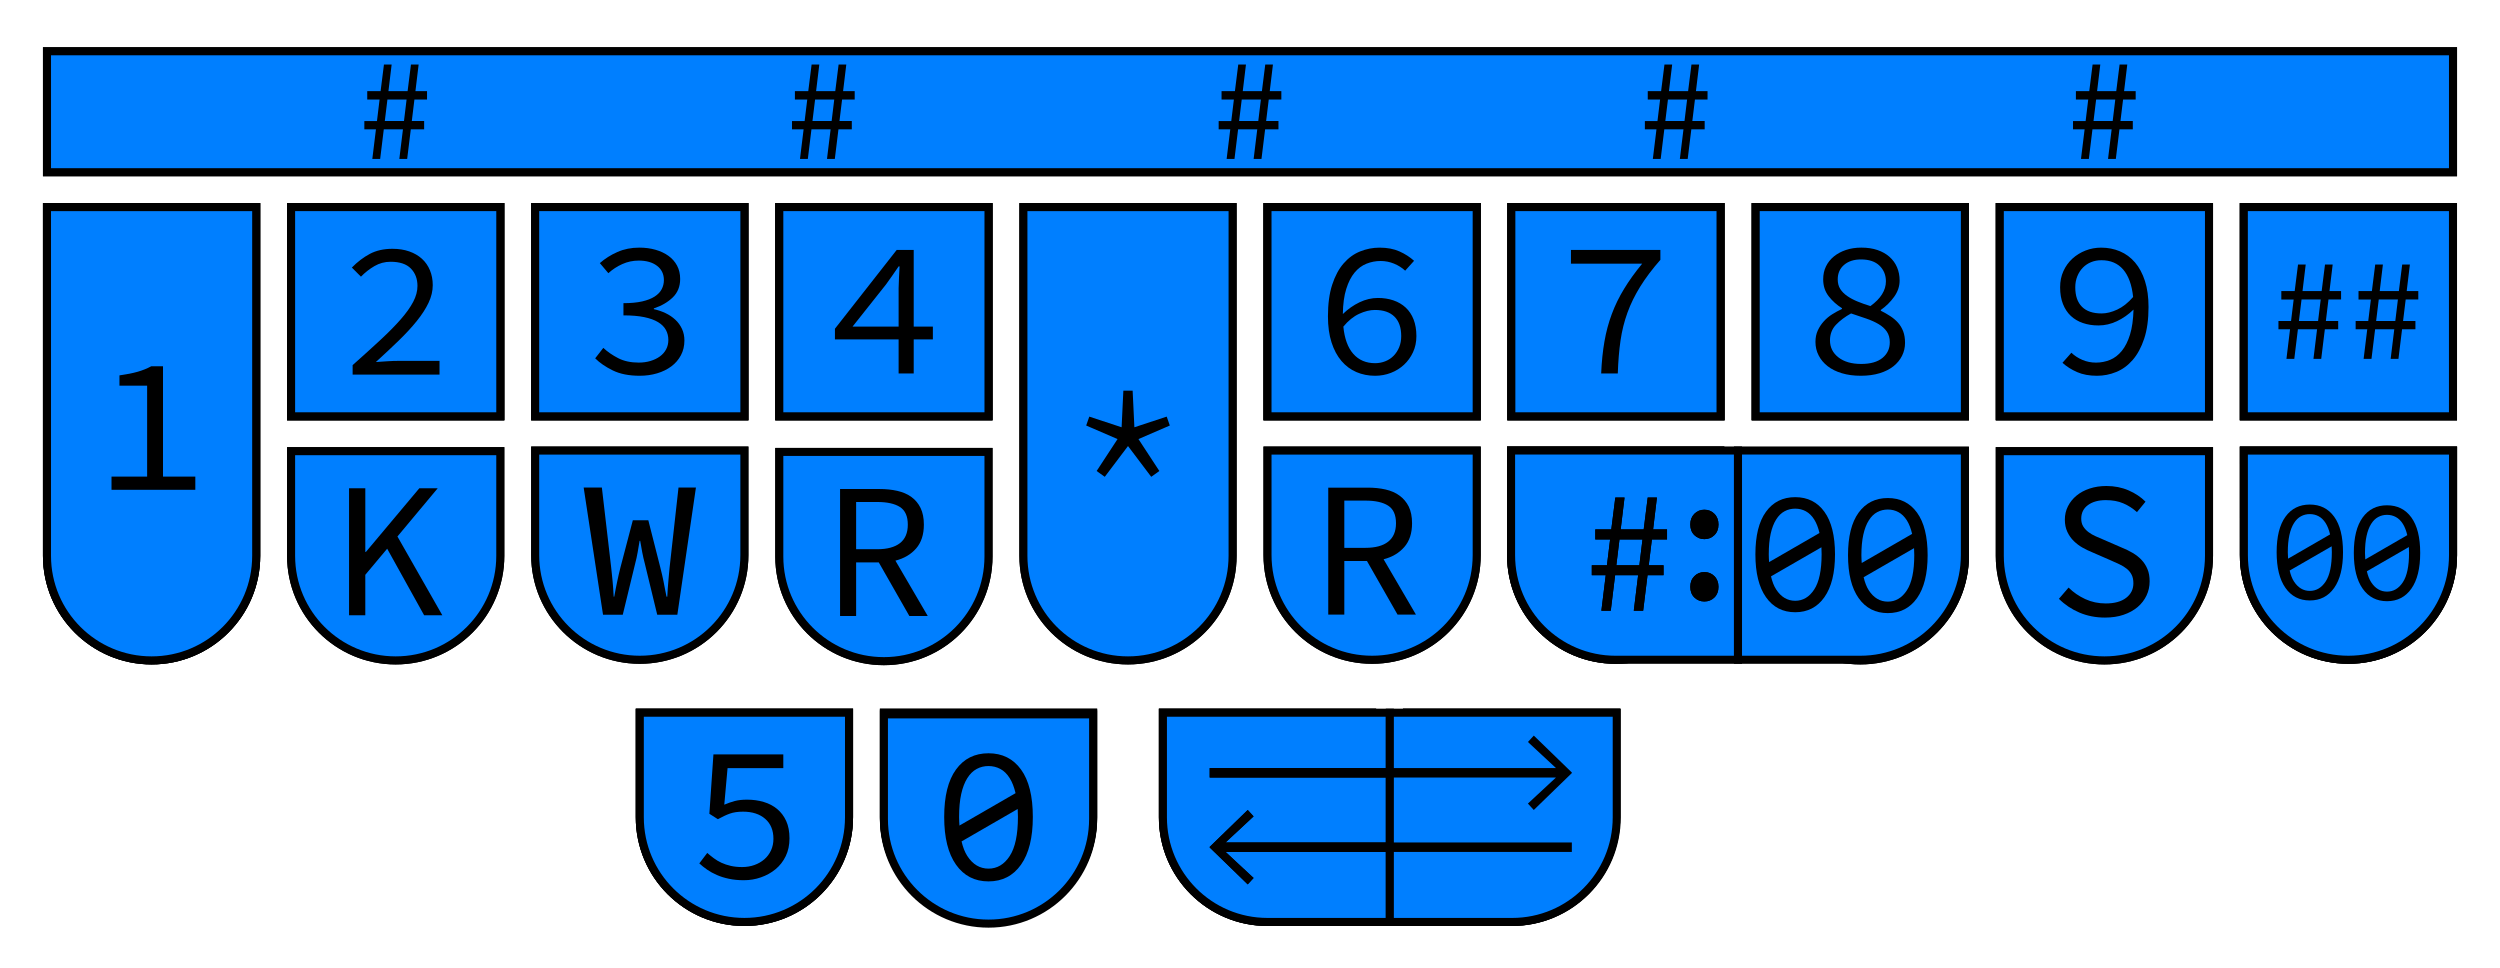 <?xml version="1.0" encoding="utf-8"?>
<!-- Generator: Adobe Illustrator 16.0.0, SVG Export Plug-In . SVG Version: 6.00 Build 0)  -->
<!DOCTYPE svg PUBLIC "-//W3C//DTD SVG 1.1//EN" "http://www.w3.org/Graphics/SVG/1.1/DTD/svg11.dtd">
<svg version="1.1" id="Steno_Board" xmlns="http://www.w3.org/2000/svg" xmlns:xlink="http://www.w3.org/1999/xlink" x="0px"
	 y="0px" width="310px" height="120px" viewBox="0 0 310 120" enable-background="new 0 0 310 120" xml:space="preserve">
<g id="Base">
	<path id="Base_x5F_S" fill="#7F7F7F" stroke="#000000" stroke-miterlimit="10" d="M18.799,81.893
		c7.165,0,12.972-5.807,12.972-12.972v-43.24H5.825v43.24C5.825,76.083,11.635,81.893,18.799,81.893z"/>
	<path id="Base_x5F_T" fill="#7F7F7F" stroke="#000000" stroke-miterlimit="10" d="M36.094,25.679h25.945v25.945H36.094V25.679z"/>
	<path id="Base_x5F_K" fill="#7F7F7F" stroke="#000000" stroke-miterlimit="10" d="M49.066,81.893
		c7.165,0,12.972-5.807,12.972-12.972V55.947H36.094v12.972C36.094,76.083,41.902,81.893,49.066,81.893z"/>
	<path id="Base_x5F_P" fill="#7F7F7F" stroke="#000000" stroke-miterlimit="10" d="M66.362,25.679h25.944v25.945H66.362V25.679z"/>
	<path id="Base_x5F_W" fill="#7F7F7F" stroke="#000000" stroke-miterlimit="10" d="M79.333,81.813
		c7.164,0,12.972-5.807,12.972-12.972V55.867H66.363v12.972C66.362,76.003,72.17,81.813,79.333,81.813z"/>
	<path id="Base_x5F_H" fill="#7F7F7F" stroke="#000000" stroke-miterlimit="10" d="M96.633,25.679h25.943v25.945H96.633V25.679z"/>
	<path id="Base_x5F_R" fill="#7F7F7F" stroke="#000000" stroke-miterlimit="10" d="M109.602,81.982
		c7.164,0,12.972-5.81,12.972-12.974l0,0V56.04H96.633v12.97C96.631,76.175,102.438,81.982,109.602,81.982z"/>
	<path id="Base_x5F_A" fill="#7F7F7F" stroke="#000000" stroke-miterlimit="10" d="M92.307,114.32
		c7.164,0,12.972-5.81,12.972-12.973V88.376H79.334v12.972C79.334,108.514,85.143,114.32,92.307,114.32z"/>
	<path id="Base_x5F_O" fill="#7F7F7F" stroke="#000000" stroke-miterlimit="10" d="M122.576,114.32
		c7.164,0,12.972-5.81,12.972-12.973l0,0V88.376h-25.943v12.972C109.604,108.514,115.411,114.32,122.576,114.32z"/>
	<path id="Base_x5F__x2A_" fill="#7F7F7F" stroke="#000000" stroke-miterlimit="10" d="M139.871,81.893
		c7.164,0,12.972-5.807,12.972-12.972v-43.24H126.9v43.24C126.899,76.083,132.707,81.893,139.871,81.893z"/>
	<path id="Base_x5F_E" fill="#7F7F7F" stroke="#000000" stroke-miterlimit="10" d="M157.168,114.32
		c7.164,0,12.973-5.81,12.973-12.973V88.376H144.2v12.974C144.195,108.514,150.004,114.32,157.168,114.32z"/>
	<path id="Base_x5F_U" fill="#7F7F7F" stroke="#000000" stroke-miterlimit="10" d="M187.436,114.32
		c7.164,0,12.974-5.81,12.974-12.973V88.376h-25.944v12.972C174.465,108.514,180.271,114.32,187.436,114.32z"/>
	<path id="Base_x5F_f" fill="#7F7F7F" stroke="#000000" stroke-miterlimit="10" d="M157.168,25.679h25.943v25.945h-25.943V25.679z"
		/>
	<path id="Base_x5F_r" fill="#7F7F7F" stroke="#000000" stroke-miterlimit="10" d="M170.139,81.813
		c7.164,0,12.973-5.807,12.973-12.972V55.867H157.17l0.001,12.972C157.168,76.003,162.975,81.813,170.139,81.813z"/>
	<path id="Base_x5F_p" fill="#7F7F7F" stroke="#000000" stroke-miterlimit="10" d="M187.404,25.679h25.945v25.945h-25.945V25.679
		L187.404,25.679z"/>
	<path id="Base_x5F_b" fill="#7F7F7F" stroke="#000000" stroke-miterlimit="10" d="M200.344,81.813
		c7.164,0,12.973-5.807,12.973-12.972v-12.97h-25.941v12.975C187.371,76.005,193.18,81.813,200.344,81.813z"/>
	<path id="Base_x5F_l" fill="#7F7F7F" stroke="#000000" stroke-miterlimit="10" d="M217.705,25.679h25.943v25.945h-25.943V25.679
		L217.705,25.679z"/>
	<path id="Base_x5F_g" fill="#7F7F7F" stroke="#000000" stroke-miterlimit="10" d="M230.678,81.893
		c7.164,0,12.973-5.807,12.973-12.972V55.947h-25.941l0.002,12.972C217.705,76.083,223.512,81.893,230.678,81.893z"/>
	<path id="Base_x5F_t" fill="#7F7F7F" stroke="#000000" stroke-miterlimit="10" d="M247.973,25.679h25.942v25.945h-25.942V25.679z"
		/>
	<path id="Base_x5F_s" fill="#7F7F7F" stroke="#000000" stroke-miterlimit="10" d="M260.945,81.893
		c7.164,0,12.972-5.807,12.972-12.972V55.947h-25.944v12.972C247.973,76.083,253.779,81.893,260.945,81.893z"/>
	<path id="Base_x5F_d" fill="#7F7F7F" stroke="#000000" stroke-miterlimit="10" d="M278.232,25.679h25.938v25.945h-25.938V25.679z"
		/>
	<path id="Base_x5F_z" fill="#7F7F7F" stroke="#000000" stroke-miterlimit="10" d="M291.205,81.813
		c7.164,0,12.972-5.807,12.972-12.972l0,0V55.867h-25.94l0.003,12.972C278.23,76.003,284.039,81.813,291.205,81.813z"/>
	<path id="Base_x5F__x23_" fill="#7F7F7F" stroke="#000000" stroke-miterlimit="10" d="M5.826,6.356h298.347v15H5.826V6.356z"/>
</g>
<g id="Active">
	<g id="S">
		<path fill="#007FFF" stroke="#000000" stroke-miterlimit="10" d="M18.798,81.891c7.165,0,12.972-5.808,12.972-12.972V25.678H5.825
			v43.24C5.825,76.084,11.634,81.891,18.798,81.891z"/>
		<path d="M18.87,61.945c-1.152,0-2.212-0.209-3.18-0.625c-0.968-0.416-1.812-0.983-2.532-1.703l1.2-1.392
			c0.592,0.592,1.28,1.067,2.064,1.428c0.784,0.36,1.632,0.54,2.544,0.54c1.088,0,1.932-0.231,2.532-0.696
			c0.6-0.464,0.9-1.063,0.9-1.8c0-0.416-0.072-0.768-0.216-1.056s-0.344-0.536-0.6-0.744s-0.556-0.393-0.9-0.552
			c-0.344-0.16-0.716-0.328-1.116-0.505l-2.256-0.983c-0.4-0.16-0.8-0.352-1.2-0.576c-0.4-0.224-0.764-0.496-1.092-0.816
			c-0.328-0.319-0.596-0.699-0.804-1.14c-0.208-0.439-0.312-0.948-0.312-1.524c0-0.591,0.128-1.144,0.384-1.655
			c0.256-0.511,0.612-0.956,1.068-1.332s1-0.668,1.632-0.876c0.632-0.208,1.324-0.313,2.076-0.313c0.992,0,1.904,0.181,2.736,0.54
			c0.832,0.36,1.536,0.828,2.112,1.404l-1.056,1.296c-0.512-0.464-1.08-0.828-1.704-1.092c-0.624-0.265-1.344-0.396-2.16-0.396
			c-0.912,0-1.648,0.204-2.208,0.612c-0.56,0.408-0.84,0.972-0.84,1.692c0,0.384,0.084,0.708,0.252,0.972
			c0.168,0.264,0.384,0.496,0.648,0.696c0.264,0.2,0.564,0.372,0.9,0.516c0.336,0.144,0.672,0.288,1.008,0.432l2.208,0.96
			c0.48,0.192,0.932,0.412,1.356,0.66s0.792,0.536,1.104,0.864c0.312,0.328,0.56,0.712,0.744,1.152
			c0.184,0.439,0.276,0.947,0.276,1.523c0,0.624-0.128,1.208-0.384,1.752c-0.256,0.544-0.624,1.021-1.104,1.429
			c-0.48,0.407-1.064,0.729-1.752,0.961C20.51,61.828,19.734,61.945,18.87,61.945z"/>
	</g>
	<g id="T">
		<path fill="#007FFF" stroke="#000000" stroke-miterlimit="10" d="M36.094,25.678h25.945v25.945H36.094V25.678z"/>
		<path d="M48.058,46.523V32.458h-5.185v-1.68h12.385v1.68h-5.185v14.064L48.058,46.523z"/>
	</g>
	<g id="K">
		<path fill="#007FFF" stroke="#000000" stroke-miterlimit="10" d="M49.066,81.891c7.165,0,12.972-5.808,12.972-12.972V55.947
			H36.094v12.972C36.094,76.084,41.902,81.891,49.066,81.891z"/>
		<path d="M43.282,76.291V60.547h2.017v7.896h0.071l6.624-7.896h2.28l-4.992,5.977l5.568,9.771h-2.256l-4.584-8.257l-2.712,3.239
			v5.018h-2.016V76.291z"/>
	</g>
	<g id="P">
		<path fill="#007FFF" stroke="#000000" stroke-miterlimit="10" d="M66.362,25.678h25.945v25.945H66.362V25.678z"/>
		<path d="M74.043,46.523V30.779h4.752c0.864,0,1.656,0.08,2.376,0.24c0.72,0.16,1.335,0.42,1.848,0.78
			c0.512,0.359,0.908,0.836,1.188,1.428c0.28,0.592,0.42,1.32,0.42,2.184c0,0.832-0.141,1.553-0.42,2.16
			c-0.28,0.608-0.68,1.112-1.2,1.512s-1.136,0.7-1.848,0.9c-0.712,0.2-1.5,0.3-2.364,0.3h-2.76v6.24H74.043z M76.034,38.651h2.52
			c1.392,0,2.416-0.26,3.072-0.78c0.656-0.52,0.984-1.34,0.984-2.46c0-1.136-0.336-1.924-1.008-2.363
			c-0.672-0.44-1.688-0.66-3.048-0.66h-2.52V38.651z"/>
	</g>
	<g id="W">
		<path fill="#007FFF" stroke="#000000" stroke-miterlimit="10" d="M79.333,81.811c7.164,0,12.972-5.807,12.972-12.972l0,0V55.867
			H66.363v12.972C66.362,76.004,72.17,81.811,79.333,81.811z"/>
		<path d="M74.775,76.223l-2.4-15.768h2.256l1.152,9.888c0.032,0.337,0.064,0.642,0.096,0.913c0.032,0.271,0.06,0.547,0.084,0.828
			c0.024,0.279,0.048,0.572,0.072,0.875c0.024,0.305,0.044,0.648,0.06,1.031h0.072c0.063-0.383,0.127-0.729,0.192-1.031
			c0.063-0.303,0.124-0.596,0.18-0.875c0.056-0.281,0.116-0.557,0.18-0.828c0.064-0.271,0.136-0.568,0.216-0.889l1.536-5.855h1.92
			l1.488,5.855c0.08,0.318,0.152,0.615,0.216,0.889s0.124,0.547,0.18,0.828c0.056,0.279,0.112,0.572,0.168,0.875
			c0.056,0.305,0.124,0.648,0.204,1.031h0.096c0.016-0.383,0.036-0.729,0.06-1.031c0.024-0.302,0.048-0.596,0.072-0.875
			c0.024-0.281,0.048-0.557,0.072-0.828c0.024-0.271,0.052-0.568,0.084-0.889l1.104-9.912h2.16l-2.304,15.768h-2.496l-1.536-6.334
			c-0.128-0.479-0.236-0.953-0.324-1.416c-0.088-0.465-0.172-0.938-0.252-1.416h-0.072c-0.08,0.479-0.16,0.951-0.24,1.416
			c-0.08,0.463-0.184,0.938-0.312,1.416l-1.536,6.334H74.775L74.775,76.223z"/>
	</g>
	<g id="H">
		<path fill="#007FFF" stroke="#000000" stroke-miterlimit="10" d="M96.632,25.678h25.944v25.945H96.632V25.678z"/>
		<path d="M104.3,46.523V30.779h2.017v6.601h6.575v-6.601h2.017v15.744h-2.017v-7.416h-6.575v7.416H104.3z"/>
	</g>
	<g id="R">
		<path fill="#007FFF" stroke="#000000" stroke-miterlimit="10" d="M109.602,81.984c7.164,0,12.972-5.81,12.972-12.974v-12.97
			H96.632v12.973C96.631,76.176,102.438,81.984,109.602,81.984z"/>
		<path d="M104.168,76.383V60.639h4.896c0.8,0,1.536,0.076,2.208,0.229s1.252,0.403,1.74,0.756c0.488,0.353,0.868,0.808,1.14,1.368
			c0.272,0.56,0.408,1.248,0.408,2.063c0,1.232-0.32,2.217-0.96,2.952c-0.64,0.736-1.496,1.24-2.568,1.513l4.008,6.863h-2.28
			l-3.792-6.646h-2.808v6.646H104.168z M106.16,68.104h2.616c1.232,0,2.172-0.252,2.82-0.756c0.648-0.505,0.972-1.269,0.972-2.293
			c0-1.039-0.324-1.768-0.972-2.184s-1.588-0.624-2.82-0.624h-2.616V68.104z"/>
	</g>
	<g id="A">
		<path fill="#007FFF" stroke="#000000" stroke-miterlimit="10" d="M92.307,114.322c7.164,0,12.972-5.809,12.972-12.973V88.377
			H79.334v12.973C79.334,108.514,85.142,114.322,92.307,114.322z"/>
		<path d="M85.875,108.721l5.304-15.744h2.257l5.303,15.744h-2.111l-1.488-4.799h-5.712l-1.512,4.799H85.875z M90.675,99.914
			l-0.743,2.398h4.703l-0.744-2.398c-0.271-0.881-0.539-1.756-0.804-2.629c-0.265-0.871-0.517-1.766-0.756-2.676h-0.097
			c-0.256,0.91-0.512,1.805-0.768,2.676C91.21,98.158,90.947,99.033,90.675,99.914z"/>
	</g>
	<g id="O">
		<path fill="#007FFF" stroke="#000000" stroke-miterlimit="10" d="M122.576,114.322c7.164,0,12.972-5.809,12.972-12.973l0,0V88.377
			h-25.944v12.973C109.604,108.514,115.411,114.322,122.576,114.322z"/>
		<path d="M122.574,109.01c-0.896,0-1.712-0.188-2.447-0.564c-0.736-0.375-1.373-0.909-1.908-1.614
			c-0.537-0.703-0.952-1.563-1.248-2.58c-0.297-1.021-0.444-2.172-0.444-3.474c0-1.264,0.147-2.396,0.444-3.401
			c0.296-1.015,0.711-1.854,1.248-2.545c0.535-0.688,1.172-1.22,1.908-1.584c0.735-0.367,1.551-0.558,2.447-0.558
			c0.88,0,1.692,0.188,2.437,0.558c0.743,0.364,1.384,0.896,1.92,1.584c0.536,0.688,0.952,1.53,1.248,2.545
			c0.296,1.008,0.444,2.146,0.444,3.401c0,1.302-0.148,2.453-0.444,3.474c-0.296,1.021-0.712,1.877-1.248,2.58
			c-0.536,0.705-1.177,1.239-1.92,1.614C124.267,108.822,123.454,109.01,122.574,109.01z M122.574,107.258
			c0.592,0,1.137-0.146,1.633-0.443c0.495-0.297,0.915-0.725,1.26-1.285c0.344-0.561,0.611-1.233,0.804-2.034
			c0.192-0.806,0.288-1.703,0.288-2.718c0-0.985-0.096-1.879-0.288-2.659c-0.192-0.783-0.46-1.447-0.804-1.99
			c-0.345-0.545-0.765-0.961-1.26-1.248c-0.496-0.289-1.041-0.438-1.633-0.438c-0.607,0-1.156,0.146-1.644,0.438
			c-0.488,0.287-0.904,0.703-1.248,1.248c-0.345,0.543-0.612,1.207-0.804,1.99c-0.192,0.78-0.289,1.674-0.289,2.659
			c0,1.015,0.097,1.912,0.289,2.718c0.191,0.801,0.459,1.479,0.804,2.034c0.344,0.563,0.76,0.988,1.248,1.285
			C121.418,107.111,121.967,107.258,122.574,107.258z"/>
	</g>
	<g id="_x2A_">
		<path fill="#007FFF" stroke="#000000" stroke-miterlimit="10" d="M139.871,81.891c7.164,0,12.972-5.808,12.972-12.972V25.678
			H126.9v43.24C126.899,76.084,132.707,81.891,139.871,81.891z"/>
		<path d="M136.992,59.125l-1.008-0.72l2.592-3.96l-3.889-1.681l0.385-1.104l4.008,1.32l0.216-4.536h1.151l0.217,4.536l4.008-1.32
			l0.384,1.104l-3.888,1.681l2.592,3.96l-1.008,0.72l-2.88-3.816L136.992,59.125z"/>
	</g>
	<g id="E">
		<path fill="#007FFF" stroke="#000000" stroke-miterlimit="10" d="M157.168,114.322c7.164,0,12.973-5.809,12.973-12.973V88.377
			H144.2v12.973C144.195,108.514,150.004,114.322,157.168,114.322z"/>
		<path d="M152.176,108.721V92.977h9.744v1.685h-7.729v4.94h6.527v1.703h-6.527v5.713h7.969v1.703H152.176z"/>
	</g>
	<g id="U">
		<path fill="#007FFF" stroke="#000000" stroke-miterlimit="10" d="M187.436,114.322c7.164,0,12.974-5.809,12.974-12.973V88.377
			h-25.944v12.973C174.465,108.514,180.271,114.322,187.436,114.322z"/>
		<path d="M187.459,108.865c-0.77,0-1.48-0.113-2.136-0.336c-0.656-0.225-1.222-0.588-1.692-1.094
			c-0.471-0.504-0.84-1.146-1.104-1.937c-0.271-0.778-0.396-1.744-0.396-2.881v-9.79h2.018v9.84c0,0.813,0.084,1.512,0.252,2.076
			s0.398,1.021,0.695,1.365c0.295,0.346,0.646,0.6,1.043,0.758c0.4,0.156,0.84,0.236,1.32,0.236c0.479,0,0.92-0.08,1.32-0.236
			c0.396-0.158,0.75-0.412,1.057-0.758c0.303-0.346,0.539-0.801,0.707-1.365s0.252-1.264,0.252-2.076v-9.84h1.944v9.791
			c0,1.137-0.134,2.102-0.396,2.881c-0.269,0.783-0.633,1.432-1.096,1.936c-0.466,0.506-1.021,0.869-1.669,1.094
			C188.934,108.752,188.227,108.865,187.459,108.865z"/>
	</g>
	<g id="f">
		<path fill="#007FFF" stroke="#000000" stroke-miterlimit="10" d="M157.168,25.678h25.943v25.945h-25.943V25.678z"/>
		<path d="M165.303,46.523V30.779h9.672v1.68h-7.654v5.328h6.479v1.681h-6.479v7.056L165.303,46.523z"/>
	</g>
	<g id="r">
		<path fill="#007FFF" stroke="#000000" stroke-miterlimit="10" d="M170.139,81.811c7.164,0,12.973-5.807,12.973-12.972l0,0V55.867
			H157.17l0.001,12.972C157.168,76.004,162.975,81.811,170.139,81.811z"/>
		<path d="M164.703,76.211V60.467h4.896c0.799,0,1.53,0.076,2.207,0.229c0.672,0.154,1.252,0.404,1.735,0.76
			c0.485,0.354,0.867,0.809,1.146,1.365c0.271,0.563,0.408,1.248,0.408,2.063c0,1.232-0.32,2.218-0.966,2.952
			c-0.642,0.734-1.491,1.24-2.563,1.514l4.009,6.862h-2.28l-3.791-6.646h-2.809v6.646L164.703,76.211z M166.695,67.932h2.615
			c1.229,0,2.172-0.252,2.815-0.757c0.646-0.504,0.978-1.268,0.978-2.292c0-1.04-0.324-1.768-0.978-2.184
			c-0.646-0.416-1.588-0.624-2.815-0.624h-2.615V67.932z"/>
	</g>
	<g id="p">
		<path fill="#007FFF" stroke="#000000" stroke-miterlimit="10" d="M187.404,25.678h25.945v25.945h-25.945V25.678L187.404,25.678z"
			/>
		<path d="M195.084,46.523V30.779h4.752c0.865,0,1.656,0.08,2.377,0.24c0.719,0.16,1.336,0.42,1.848,0.78
			c0.518,0.359,0.908,0.836,1.188,1.428c0.28,0.592,0.421,1.32,0.421,2.184c0,0.832-0.143,1.553-0.421,2.16
			c-0.278,0.608-0.681,1.112-1.198,1.512c-0.521,0.4-1.138,0.7-1.849,0.9c-0.713,0.2-1.5,0.3-2.364,0.3h-2.761v6.24H195.084z
			 M197.076,38.651h2.52c1.396,0,2.416-0.26,3.072-0.78s0.984-1.34,0.984-2.46c0-1.136-0.336-1.924-1.008-2.363
			c-0.672-0.44-1.689-0.66-3.049-0.66h-2.521L197.076,38.651z"/>
	</g>
	<g id="b">
		<path fill="#007FFF" stroke="#000000" stroke-miterlimit="10" d="M200.342,81.813c7.164,0,12.973-5.807,12.973-12.972V55.865
			h-25.941v12.972C187.369,76.001,193.178,81.813,200.342,81.813z"/>
		<path d="M194.967,76.29V60.546h4.463c0.801,0,1.533,0.072,2.197,0.218c0.662,0.146,1.23,0.366,1.703,0.672s0.84,0.698,1.104,1.188
			c0.27,0.487,0.396,1.076,0.396,1.765c0,0.784-0.225,1.491-0.672,2.125c-0.447,0.635-1.145,1.067-2.088,1.312v0.095
			c1.15,0.178,2.047,0.576,2.688,1.2s0.961,1.479,0.961,2.565c0,0.771-0.145,1.438-0.434,2.02c-0.287,0.574-0.691,1.057-1.211,1.438
			c-0.521,0.385-1.145,0.672-1.873,0.862c-0.729,0.188-1.531,0.287-2.41,0.287L194.967,76.29z M196.959,67.171h2.135
			c1.346,0,2.309-0.217,2.896-0.647c0.584-0.433,0.875-1.088,0.875-1.969c0-0.863-0.311-1.468-0.926-1.813
			c-0.613-0.344-1.529-0.518-2.748-0.518h-2.229L196.959,67.171z M196.959,74.609h2.543c1.359,0,2.408-0.235,3.146-0.707
			c0.73-0.473,1.104-1.243,1.104-2.315c0-0.978-0.361-1.676-1.08-2.101c-0.722-0.424-1.775-0.637-3.168-0.637h-2.545V74.609z"/>
	</g>
	<g id="l">
		<path fill="#007FFF" stroke="#000000" stroke-miterlimit="10" d="M217.705,25.678h25.943v25.945h-25.943V25.678L217.705,25.678z"
			/>
		<path d="M225.792,46.523V30.779h1.968v14.04h7.801v1.704H225.792z"/>
	</g>
	<g id="g">
		<path fill="#007FFF" stroke="#000000" stroke-miterlimit="10" d="M230.678,81.891c7.164,0,12.973-5.808,12.973-12.972V55.947
			h-25.941l0.002,12.972C217.705,76.084,223.512,81.891,230.678,81.891z"/>
		<path d="M231.732,76.58c-0.992,0-1.904-0.186-2.736-0.553s-1.551-0.9-2.16-1.598c-0.605-0.693-1.08-1.556-1.416-2.566
			c-0.336-1.018-0.504-2.164-0.504-3.444c0-1.265,0.172-2.403,0.518-3.42s0.822-1.872,1.439-2.567
			c0.615-0.695,1.352-1.229,2.207-1.604c0.857-0.376,1.797-0.564,2.82-0.564c0.529,0,1.008,0.057,1.438,0.168
			c0.436,0.112,0.828,0.257,1.188,0.444c0.357,0.188,0.684,0.39,0.959,0.608c0.277,0.228,0.529,0.455,0.76,0.695l-1.127,1.271
			c-0.389-0.416-0.824-0.76-1.319-1.032c-0.495-0.271-1.13-0.408-1.896-0.408c-0.734,0-1.402,0.148-2.004,0.444
			c-0.603,0.296-1.114,0.72-1.547,1.271c-0.438,0.553-0.77,1.221-0.996,2.004c-0.23,0.785-0.353,1.664-0.353,2.641
			c0,0.992,0.106,1.884,0.323,2.676c0.218,0.793,0.527,1.469,0.938,2.029c0.404,0.561,0.914,0.992,1.521,1.295
			c0.604,0.305,1.295,0.457,2.063,0.457c0.562,0,1.08-0.084,1.562-0.252s0.873-0.396,1.177-0.686v-4.104h-3.146V68.13h4.99v6.624
			c-0.496,0.514-1.146,0.945-1.955,1.297C233.67,76.402,232.756,76.58,231.732,76.58z"/>
	</g>
	<g id="t">
		<path fill="#007FFF" stroke="#000000" stroke-miterlimit="10" d="M247.973,25.678h25.942v25.945h-25.942V25.678z"/>
		<path d="M259.938,46.523V32.458h-5.186v-1.68h12.385v1.68h-5.185v14.064L259.938,46.523z"/>
	</g>
	<g id="s">
		<path fill="#007FFF" stroke="#000000" stroke-miterlimit="10" d="M260.945,81.891c7.164,0,12.972-5.808,12.972-12.972V55.947
			h-25.944v12.972C247.973,76.084,253.779,81.891,260.945,81.891z"/>
		<path d="M261.016,76.58c-1.146,0-2.211-0.209-3.18-0.625s-1.813-0.984-2.531-1.703l1.199-1.393
			c0.592,0.592,1.279,1.063,2.064,1.428c0.783,0.361,1.631,0.541,2.543,0.541c1.088,0,1.932-0.232,2.533-0.697
			c0.6-0.463,0.896-1.063,0.896-1.799c0-0.416-0.067-0.768-0.215-1.057c-0.146-0.287-0.345-0.535-0.603-0.744
			c-0.261-0.208-0.56-0.393-0.897-0.553c-0.345-0.16-0.718-0.328-1.116-0.504l-2.257-0.983c-0.397-0.16-0.8-0.353-1.198-0.576
			s-0.766-0.496-1.093-0.815c-0.328-0.32-0.599-0.699-0.806-1.141c-0.207-0.439-0.313-0.947-0.313-1.523
			c0-0.592,0.127-1.145,0.383-1.656c0.257-0.51,0.612-0.951,1.068-1.327c0.455-0.376,1-0.668,1.633-0.876
			c0.631-0.208,1.322-0.313,2.074-0.313c0.991,0,1.903,0.181,2.735,0.54c0.832,0.36,1.537,0.828,2.109,1.404l-1.061,1.296
			c-0.512-0.464-1.077-0.828-1.702-1.092c-0.622-0.269-1.347-0.396-2.157-0.396c-0.914,0-1.646,0.201-2.209,0.609
			s-0.841,0.975-0.841,1.689c0,0.387,0.085,0.709,0.253,0.975c0.168,0.264,0.383,0.496,0.646,0.693
			c0.266,0.201,0.563,0.373,0.896,0.519s0.672,0.288,1.008,0.435l2.207,0.959c0.479,0.19,0.936,0.412,1.354,0.658
			c0.424,0.248,0.793,0.536,1.104,0.864s0.562,0.712,0.743,1.151c0.188,0.438,0.271,0.945,0.271,1.521
			c0,0.625-0.129,1.209-0.385,1.752c-0.259,0.549-0.623,1.021-1.104,1.434c-0.479,0.402-1.063,0.729-1.754,0.961
			C262.657,76.463,261.881,76.58,261.016,76.58z"/>
	</g>
	<g id="d">
		<path fill="#007FFF" stroke="#000000" stroke-miterlimit="10" d="M278.232,25.678h25.938v25.945h-25.938V25.678z"/>
		<path d="M285.611,46.523V30.779h3.888c2.386,0,4.196,0.672,5.437,2.017c1.24,1.344,1.861,3.271,1.861,5.783
			c0,2.513-0.621,4.464-1.861,5.856c-1.234,1.392-3.021,2.088-5.34,2.088H285.611z M287.604,44.891h1.752
			c1.813,0,3.156-0.552,4.045-1.656c0.892-1.104,1.332-2.655,1.332-4.656c0-2-0.44-3.527-1.332-4.584
			c-0.889-1.056-2.232-1.584-4.045-1.584h-1.752V44.891z"/>
	</g>
	<g id="z">
		<path fill="#007FFF" stroke="#000000" stroke-miterlimit="10" d="M291.205,81.811c7.164,0,12.972-5.807,12.972-12.972l0,0V55.867
			h-25.94l0.003,12.972C278.23,76.004,284.039,81.811,291.205,81.811z"/>
		<path d="M285.516,76.223v-1.199l8.783-12.888h-8.017v-1.68h10.487v1.198l-8.813,12.863h8.933v1.705H285.516L285.516,76.223z"/>
	</g>
	<g id="_x23_">
		<path fill="#007FFF" stroke="#000000" stroke-miterlimit="10" d="M5.826,6.356h298.347v15H5.826V6.356z"/>
		<path d="M49.517,19.707l0.449-3.672H47.59l-0.449,3.672h-0.973l0.45-3.672h-1.439v-1.026h1.565l0.324-2.664h-1.53V11.3h1.657
			l0.414-3.294h0.954L48.167,11.3h2.376l0.414-3.294h0.953L51.514,11.3h1.438v1.044h-1.564l-0.324,2.664h1.53v1.026H50.94
			l-0.451,3.672L49.517,19.707z M50.093,15.007l0.323-2.664H48.04l-0.324,2.664H50.093z"/>
		<path d="M102.547,19.707l0.449-3.672h-2.376l-0.449,3.672h-0.973l0.45-3.672h-1.439v-1.026h1.565l0.324-2.664h-1.53V11.3h1.657
			l0.414-3.294h0.954l-0.396,3.294h2.376l0.414-3.294h0.953l-0.396,3.294h1.438v1.044h-1.564l-0.324,2.664h1.53v1.026h-1.655
			l-0.451,3.672L102.547,19.707z M103.123,15.007l0.323-2.664h-2.376l-0.324,2.664H103.123z"/>
		<path d="M155.451,19.707l0.449-3.672h-2.375l-0.449,3.672h-0.973l0.45-3.672h-1.439v-1.026h1.564l0.324-2.664h-1.529V11.3h1.656
			l0.414-3.294h0.955l-0.396,3.294h2.375l0.414-3.294h0.953l-0.395,3.294h1.438v1.044h-1.563L157,15.008h1.529v1.026h-1.654
			l-0.451,3.672L155.451,19.707z M156.027,15.007l0.322-2.664h-2.375l-0.324,2.664H156.027z"/>
		<path d="M208.302,19.707l0.449-3.672h-2.377l-0.449,3.672h-0.973l0.45-3.672h-1.438v-1.026h1.563l0.324-2.664h-1.529V11.3h1.656
			l0.414-3.294h0.955l-0.396,3.294h2.375l0.414-3.294h0.953l-0.396,3.294h1.438v1.044h-1.563l-0.322,2.664h1.529v1.026h-1.654
			l-0.451,3.672L208.302,19.707z M208.878,15.007l0.322-2.664h-2.375l-0.324,2.664H208.878z"/>
		<path d="M261.396,19.707l0.449-3.672h-2.38l-0.446,3.672h-0.976l0.45-3.672h-1.438v-1.026h1.563l0.322-2.664h-1.528V11.3h1.657
			l0.412-3.294h0.955l-0.396,3.294h2.375l0.414-3.294h0.953l-0.396,3.294h1.438v1.044h-1.563l-0.324,2.664h1.531v1.026h-1.656
			l-0.449,3.672L261.396,19.707z M261.973,15.007l0.322-2.664h-2.375l-0.324,2.664H261.973z"/>
	</g>
</g>
<g id="Numbers">
	<g id="AltS">
		<path fill="#007FFF" stroke="#000000" stroke-miterlimit="10" d="M18.798,81.891c7.165,0,12.972-5.808,12.972-12.972V25.678H5.825
			v43.24C5.825,76.084,11.634,81.891,18.798,81.891z"/>
		<g>
			<path d="M13.828,60.73v-1.631h4.416v-11.28h-3.432v-1.271c0.912-0.128,1.672-0.28,2.28-0.456c0.608-0.176,1.16-0.4,1.656-0.672
				h1.464V59.1h4.008v1.632H13.828V60.73z"/>
		</g>
	</g>
	<g id="AltT">
		<path fill="#007FFF" stroke="#000000" stroke-miterlimit="10" d="M36.094,25.678h25.945v25.945H36.094V25.678z"/>
		<path d="M43.726,46.451v-1.176c1.296-1.152,2.444-2.192,3.444-3.12c1-0.928,1.84-1.78,2.52-2.556s1.196-1.5,1.548-2.173
			c0.352-0.672,0.528-1.327,0.528-1.968c0-0.88-0.272-1.6-0.816-2.16s-1.384-0.84-2.52-0.84c-0.72,0-1.388,0.181-2.004,0.54
			c-0.616,0.36-1.172,0.796-1.668,1.309l-1.128-1.129c0.688-0.703,1.428-1.268,2.22-1.691c0.792-0.423,1.732-0.636,2.82-0.636
			c0.768,0,1.46,0.107,2.076,0.323c0.616,0.217,1.14,0.521,1.572,0.912c0.432,0.393,0.764,0.868,0.996,1.429
			c0.232,0.56,0.348,1.176,0.348,1.848c0,0.72-0.172,1.444-0.516,2.172c-0.344,0.729-0.828,1.48-1.452,2.256
			s-1.368,1.584-2.232,2.424c-0.864,0.84-1.816,1.732-2.856,2.677c0.48-0.032,0.96-0.064,1.44-0.097
			c0.48-0.031,0.952-0.048,1.416-0.048h5.04v1.704H43.726z"/>
	</g>
	<g id="AltP">
		<path fill="#007FFF" stroke="#000000" stroke-miterlimit="10" d="M66.362,25.678h25.945v25.945H66.362V25.678z"/>
		<path d="M79.323,46.594c-1.329,0-2.44-0.22-3.336-0.66c-0.896-0.439-1.624-0.939-2.184-1.5l1.008-1.296
			c0.512,0.479,1.124,0.904,1.836,1.271c0.712,0.369,1.564,0.553,2.556,0.553c0.528,0,1.016-0.068,1.464-0.204
			c0.448-0.136,0.836-0.324,1.164-0.564c0.328-0.239,0.584-0.531,0.768-0.876c0.184-0.344,0.276-0.731,0.276-1.164
			c0-0.447-0.1-0.859-0.3-1.235c-0.2-0.376-0.524-0.7-0.972-0.973c-0.448-0.271-1.024-0.479-1.728-0.624
			c-0.704-0.144-1.56-0.216-2.568-0.216v-1.512c0.912,0,1.684-0.072,2.316-0.216c0.632-0.145,1.148-0.344,1.548-0.601
			c0.4-0.256,0.692-0.56,0.876-0.912c0.184-0.352,0.276-0.728,0.276-1.128c0-0.752-0.285-1.344-0.852-1.775
			c-0.568-0.433-1.324-0.648-2.268-0.648c-0.72,0-1.4,0.145-2.04,0.433c-0.64,0.287-1.216,0.664-1.728,1.128l-1.056-1.248
			c0.64-0.561,1.368-1.021,2.184-1.38c0.816-0.36,1.72-0.54,2.712-0.54c0.72,0,1.388,0.088,2.004,0.264
			c0.616,0.176,1.152,0.428,1.608,0.756c0.456,0.328,0.812,0.732,1.068,1.212s0.384,1.032,0.384,1.656
			c0,0.928-0.304,1.688-0.912,2.28c-0.608,0.592-1.392,1.048-2.352,1.367v0.097c0.512,0.112,0.996,0.275,1.452,0.492
			c0.456,0.216,0.86,0.488,1.212,0.815c0.352,0.328,0.627,0.708,0.828,1.141c0.2,0.432,0.3,0.911,0.3,1.439
			c0,0.672-0.144,1.28-0.432,1.824s-0.684,1.004-1.188,1.38s-1.092,0.664-1.764,0.864S80.091,46.594,79.323,46.594z"/>
	</g>
	<g id="AltH">
		<path fill="#007FFF" stroke="#000000" stroke-miterlimit="10" d="M96.632,25.678h25.944v25.945H96.632V25.678z"/>
		<path d="M111.428,46.306v-4.224h-7.896v-1.32l7.656-9.768h2.112v9.504h2.376v1.584H113.3v4.224H111.428z M105.716,40.499h5.712
			v-4.752c0.016-0.416,0.031-0.868,0.048-1.356c0.016-0.488,0.04-0.939,0.072-1.356h-0.12c-0.24,0.369-0.496,0.74-0.768,1.116
			s-0.537,0.748-0.793,1.116L105.716,40.499z"/>
	</g>
	<g id="AltA">
		<path fill="#007FFF" stroke="#000000" stroke-miterlimit="10" d="M92.307,114.322c7.164,0,12.972-5.809,12.972-12.973V88.377
			H79.334v12.973C79.334,108.514,85.142,114.322,92.307,114.322z"/>
		<path d="M92.234,109.148c-0.688,0-1.308-0.063-1.86-0.183c-0.552-0.116-1.048-0.272-1.488-0.469c-0.44-0.188-0.84-0.411-1.2-0.659
			s-0.684-0.508-0.972-0.777l0.984-1.295c0.256,0.224,0.528,0.439,0.816,0.656c0.288,0.219,0.604,0.403,0.948,0.563
			c0.344,0.16,0.728,0.287,1.152,0.386c0.424,0.097,0.892,0.146,1.404,0.146c0.544,0,1.052-0.084,1.524-0.252
			s0.884-0.404,1.236-0.709c0.352-0.306,0.627-0.674,0.828-1.104c0.199-0.434,0.3-0.912,0.3-1.438c0-1.059-0.341-1.882-1.02-2.475
			c-0.68-0.592-1.596-0.891-2.748-0.891c-0.64,0-1.184,0.08-1.632,0.24c-0.448,0.159-0.944,0.395-1.488,0.694l-1.056-0.672
			l0.504-7.367h8.664v1.703h-6.912l-0.408,4.536c0.448-0.189,0.884-0.346,1.308-0.456c0.424-0.111,0.932-0.168,1.524-0.168
			c0.736,0,1.424,0.098,2.064,0.288c0.64,0.191,1.195,0.482,1.668,0.876c0.472,0.393,0.844,0.889,1.116,1.487
			c0.272,0.6,0.407,1.313,0.407,2.146c0,0.833-0.155,1.565-0.467,2.208c-0.313,0.645-0.732,1.184-1.261,1.62
			c-0.528,0.438-1.132,0.772-1.812,1.009C93.678,109.033,92.97,109.148,92.234,109.148z"/>
	</g>
	<g id="AltO">
		<path fill="#007FFF" stroke="#000000" stroke-miterlimit="10" d="M122.576,114.529c7.164,0,12.972-5.809,12.972-12.973l0,0V88.585
			h-25.944v12.974C109.604,108.723,115.411,114.529,122.576,114.529z"/>
		<path d="M126.607,95.422c-0.976-1.344-2.32-2.016-4.032-2.016c-1.712,0-3.056,0.672-4.031,2.016
			c-0.977,1.344-1.464,3.303-1.464,5.88c0,2.562,0.488,4.531,1.464,5.916c0.976,1.384,2.319,2.076,4.031,2.076
			c1.712,0,3.057-0.692,4.032-2.076c0.976-1.385,1.464-3.354,1.464-5.916C128.071,98.725,127.583,96.766,126.607,95.422z
			 M119.191,98.457c0.176-0.791,0.428-1.447,0.756-1.967c0.328-0.521,0.716-0.9,1.164-1.141c0.448-0.242,0.937-0.359,1.464-0.359
			c0.528,0,1.017,0.119,1.464,0.359c0.448,0.236,0.836,0.615,1.164,1.141c0.313,0.494,0.551,1.121,0.726,1.863l-6.957,4.017
			c-0.021-0.347-0.044-0.688-0.044-1.068C118.927,100.198,119.015,99.25,119.191,98.457z M125.203,106.148
			c-0.68,1.041-1.556,1.562-2.628,1.562c-1.072,0-1.948-0.521-2.628-1.562c-0.312-0.479-0.543-1.09-0.712-1.813l6.96-4.021
			c0.017,0.313,0.029,0.64,0.029,0.979C126.223,103.493,125.883,105.109,125.203,106.148z"/>
	</g>
	<g id="AltE">
		<path fill="#007FFF" stroke="#000000" stroke-miterlimit="10" d="M157.17,114.323c7.164,0,7.543,0,15.168,0V88.376H144.2v12.974
			C144.197,108.514,150.006,114.323,157.17,114.323z"/>
		<path id="LArrow_1_" d="M154.717,100.438l0.727,0.793l-3.474,3.232h42.938v1.176H151.97l3.474,3.23l-0.727,0.794L150,105.084
			v-0.068L154.717,100.438z"/>
		<path id="RArrow_1_" d="M190.189,100.438l-0.729-0.795l3.477-3.229H150v-1.177h42.938l-3.474-3.229l0.728-0.794l4.719,4.579v0.065
			L190.189,100.438z"/>
	</g>
	<g id="AltU">
		<path fill="#007FFF" stroke="#000000" stroke-miterlimit="10" d="M200.477,101.35V88.377h-28.139v25.947c7.625,0,8.004,0,15.168,0
			S200.479,108.514,200.477,101.35z"/>
		<path id="LArrow" d="M154.717,100.438l0.727,0.793l-3.474,3.232h42.938v1.176H151.97l3.474,3.23l-0.727,0.794L150,105.084v-0.068
			L154.717,100.438z"/>
		<path id="RArrow" d="M190.189,100.438l-0.729-0.795l3.477-3.229H150v-1.177h42.938l-3.474-3.229l0.728-0.794l4.719,4.579v0.065
			L190.189,100.438z"/>
	</g>
	<g id="Altf">
		<path fill="#007FFF" stroke="#000000" stroke-miterlimit="10" d="M157.168,25.678h25.943v25.945h-25.943V25.678z"/>
		<path d="M170.512,46.596c-0.832,0-1.604-0.152-2.316-0.457c-0.713-0.303-1.332-0.764-1.856-1.379
			c-0.524-0.617-0.938-1.385-1.231-2.305c-0.297-0.92-0.444-1.996-0.444-3.229c0-1.535,0.176-2.843,0.528-3.923
			c0.352-1.08,0.82-1.96,1.416-2.64c0.592-0.681,1.271-1.177,2.051-1.488c0.777-0.313,1.58-0.468,2.412-0.468
			c0.941,0,1.765,0.155,2.461,0.468c0.695,0.312,1.299,0.7,1.812,1.164l-1.104,1.224c-0.396-0.368-0.859-0.66-1.391-0.876
			c-0.529-0.216-1.08-0.324-1.656-0.324c-0.605,0-1.188,0.112-1.752,0.336c-0.561,0.225-1.053,0.593-1.477,1.104
			c-0.424,0.511-0.768,1.188-1.031,2.028c-0.265,0.84-0.404,1.875-0.421,3.108c0.624-0.607,1.312-1.092,2.063-1.453
			c0.752-0.359,1.513-0.539,2.281-0.539c0.701,0,1.348,0.1,1.932,0.301c0.584,0.199,1.088,0.496,1.512,0.887
			c0.424,0.393,0.752,0.885,0.984,1.477c0.229,0.592,0.348,1.279,0.348,2.064c0,0.736-0.141,1.404-0.42,2.004
			c-0.279,0.6-0.652,1.115-1.115,1.547c-0.465,0.432-1.005,0.77-1.621,1.008C171.852,46.475,171.199,46.596,170.512,46.596z
			 M170.512,45.035c0.447,0,0.871-0.08,1.271-0.24s0.744-0.387,1.031-0.684c0.289-0.297,0.517-0.648,0.685-1.057
			c0.168-0.409,0.252-0.867,0.252-1.379c0-1.057-0.28-1.861-0.84-2.412c-0.56-0.553-1.368-0.828-2.425-0.828
			c-0.607,0-1.26,0.16-1.955,0.48c-0.696,0.32-1.348,0.848-1.956,1.584c0.144,1.486,0.556,2.615,1.235,3.383
			C168.491,44.65,169.391,45.035,170.512,45.035z"/>
	</g>
	<g id="Altp">
		<path fill="#007FFF" stroke="#000000" stroke-miterlimit="10" d="M187.404,25.678h25.945v25.945h-25.945V25.678L187.404,25.678z"
			/>
		<path d="M198.545,46.306c0.063-1.455,0.199-2.779,0.408-3.971c0.207-1.193,0.512-2.324,0.912-3.396
			c0.398-1.072,0.906-2.113,1.523-3.121c0.611-1.008,1.359-2.048,2.24-3.12h-8.83v-1.703h11.09v1.224
			c-1.01,1.152-1.842,2.256-2.496,3.313c-0.656,1.057-1.186,2.133-1.584,3.229c-0.398,1.096-0.688,2.252-0.863,3.467
			c-0.178,1.217-0.287,2.576-0.338,4.08L198.545,46.306z"/>
	</g>
	<g id="Altb">
		<path fill="#007FFF" stroke="#000000" stroke-miterlimit="10" d="M200.342,81.813c7.164,0,7.543,0,15.168,0V55.865h-28.138v12.972
			C187.369,76.001,193.178,81.813,200.342,81.813z"/>
		<path d="M237.713,63.568c-0.876-1.207-2.085-1.811-3.623-1.811c-1.535,0-2.744,0.604-3.621,1.811s-1.314,2.969-1.314,5.281
			c0,2.299,0.438,4.07,1.314,5.313c0.875,1.241,2.083,1.864,3.621,1.864s2.747-0.623,3.623-1.864
			c0.876-1.243,1.313-3.015,1.313-5.313C239.025,66.537,238.589,64.775,237.713,63.568z M231.052,66.296
			c0.157-0.71,0.384-1.301,0.679-1.769c0.295-0.469,0.643-0.81,1.045-1.022c0.4-0.216,0.843-0.323,1.314-0.323
			c0.477,0,0.914,0.107,1.314,0.323c0.404,0.216,0.752,0.556,1.047,1.022c0.279,0.443,0.494,1.009,0.652,1.675l-6.25,3.61
			c-0.02-0.313-0.041-0.621-0.041-0.963C230.813,67.859,230.895,67.009,231.052,66.296z M236.451,73.203
			c-0.611,0.936-1.396,1.4-2.361,1.4c-0.963,0-1.748-0.467-2.359-1.4c-0.279-0.428-0.487-0.979-0.641-1.626l6.252-3.606
			c0.016,0.277,0.027,0.57,0.027,0.879C237.367,70.818,237.063,72.271,236.451,73.203z"/>
		<path d="M226.225,63.459c-0.873-1.208-2.082-1.811-3.621-1.811c-1.537,0-2.746,0.603-3.621,1.811
			c-0.879,1.207-1.313,2.967-1.313,5.281c0,2.3,0.437,4.07,1.313,5.313c0.875,1.242,2.082,1.865,3.621,1.865
			c1.537,0,2.746-0.623,3.621-1.865c0.877-1.242,1.316-3.014,1.316-5.313C227.537,66.426,227.102,64.666,226.225,63.459z
			 M219.563,66.186c0.158-0.709,0.386-1.301,0.68-1.767c0.294-0.469,0.645-0.812,1.047-1.024c0.4-0.218,0.839-0.322,1.313-0.322
			c0.475,0,0.916,0.105,1.315,0.322c0.403,0.217,0.75,0.557,1.046,1.024c0.28,0.442,0.494,1.006,0.653,1.673l-6.25,3.609
			c-0.021-0.313-0.04-0.618-0.04-0.961C219.327,67.749,219.406,66.898,219.563,66.186z M224.964,73.093
			c-0.612,0.937-1.397,1.404-2.36,1.404c-0.965,0-1.75-0.47-2.36-1.404c-0.28-0.424-0.487-0.977-0.64-1.624l6.252-3.607
			c0.017,0.279,0.024,0.572,0.024,0.878C225.878,70.709,225.575,72.16,224.964,73.093z"/>
		<path d="M211.344,66.854c-0.49,0-0.904-0.166-1.242-0.498c-0.338-0.33-0.508-0.771-0.508-1.317s0.17-0.989,0.508-1.327
			c0.338-0.339,0.752-0.508,1.242-0.508c0.488,0,0.903,0.169,1.24,0.508c0.339,0.338,0.509,0.78,0.509,1.327
			c0,0.548-0.17,0.987-0.509,1.317C212.247,66.688,211.832,66.854,211.344,66.854z M211.344,74.585c-0.49,0-0.904-0.166-1.242-0.497
			s-0.508-0.771-0.508-1.316c0-0.547,0.17-0.99,0.508-1.33c0.338-0.336,0.752-0.506,1.242-0.506c0.488,0,0.903,0.17,1.24,0.506
			c0.339,0.34,0.509,0.783,0.509,1.33s-0.17,0.985-0.509,1.316C212.247,74.419,211.832,74.585,211.344,74.585z"/>
		<path d="M202.588,75.729l0.539-4.405h-2.852l-0.539,4.405h-1.166l0.539-4.405h-1.728v-1.231h1.879l0.39-3.197h-1.836v-1.252h1.986
			l0.497-3.953h1.146l-0.477,3.953h2.852l0.496-3.953h1.146l-0.475,3.953h1.727v1.252h-1.878l-0.39,3.197h1.837v1.231h-1.987
			l-0.541,4.405H202.588z M203.279,70.092l0.389-3.197h-2.852l-0.39,3.197H203.279z"/>
	</g>
	<g id="Altl">
		<path fill="#007FFF" stroke="#000000" stroke-miterlimit="10" d="M217.705,25.678h25.943v25.945h-25.943V25.678L217.705,25.678z"
			/>
		<path d="M230.734,46.594c-0.865,0-1.646-0.104-2.34-0.313c-0.697-0.207-1.285-0.5-1.769-0.877
			c-0.479-0.375-0.854-0.818-1.112-1.332c-0.268-0.512-0.396-1.07-0.396-1.68c0-0.527,0.097-1,0.289-1.416
			c0.191-0.416,0.439-0.791,0.744-1.127c0.303-0.336,0.647-0.629,1.043-0.877c0.393-0.248,0.797-0.467,1.213-0.66v-0.096
			c-0.641-0.398-1.188-0.891-1.646-1.477c-0.455-0.583-0.685-1.283-0.685-2.099c0-0.592,0.112-1.128,0.348-1.608
			c0.231-0.479,0.563-0.892,0.984-1.235c0.423-0.343,0.924-0.612,1.5-0.804c0.573-0.192,1.206-0.288,1.896-0.288
			c0.752,0,1.42,0.1,2.006,0.3c0.582,0.2,1.078,0.479,1.485,0.84c0.408,0.361,0.722,0.792,0.938,1.296
			c0.215,0.504,0.322,1.053,0.322,1.645c0,0.72-0.229,1.396-0.687,2.027c-0.456,0.633-1.005,1.174-1.646,1.621v0.096
			c0.416,0.207,0.81,0.432,1.176,0.672c0.367,0.24,0.688,0.512,0.959,0.816c0.271,0.305,0.483,0.66,0.64,1.068
			c0.151,0.408,0.229,0.883,0.229,1.428c0,0.576-0.125,1.111-0.373,1.607s-0.604,0.928-1.066,1.297
			c-0.464,0.367-1.036,0.656-1.717,0.863C232.395,46.489,231.613,46.594,230.734,46.594z M230.781,45.129
			c1.152,0,2.031-0.248,2.641-0.744c0.607-0.496,0.912-1.143,0.912-1.943c0-0.527-0.125-0.973-0.372-1.332
			c-0.249-0.359-0.588-0.668-1.021-0.924c-0.436-0.256-0.939-0.484-1.523-0.684c-0.584-0.201-1.212-0.412-1.885-0.637
			c-0.752,0.416-1.375,0.885-1.871,1.404s-0.744,1.164-0.744,1.932c0,0.863,0.348,1.568,1.044,2.111
			C228.658,44.858,229.598,45.129,230.781,45.129z M231.934,37.954c1.28-0.928,1.92-1.952,1.92-3.072
			c0-0.769-0.264-1.412-0.791-1.933c-0.525-0.52-1.297-0.779-2.305-0.779c-0.863,0-1.561,0.224-2.088,0.672
			c-0.527,0.448-0.792,1.048-0.792,1.8c0,0.464,0.104,0.86,0.312,1.188c0.209,0.328,0.496,0.62,0.865,0.875
			c0.367,0.256,0.795,0.484,1.283,0.684C230.826,37.59,231.357,37.778,231.934,37.954z"/>
	</g>
	<g id="Altg">
		<path fill="#007FFF" stroke="#000000" stroke-miterlimit="10" d="M243.646,68.837V55.865H215.51v25.947c7.625,0,8.004,0,15.168,0
			S243.65,76.001,243.646,68.837z"/>
		<path d="M237.713,63.568c-0.876-1.207-2.085-1.811-3.623-1.811c-1.535,0-2.744,0.604-3.621,1.811s-1.314,2.969-1.314,5.281
			c0,2.299,0.438,4.07,1.314,5.313c0.875,1.241,2.083,1.864,3.621,1.864s2.747-0.623,3.623-1.864
			c0.876-1.243,1.313-3.015,1.313-5.313C239.025,66.537,238.589,64.775,237.713,63.568z M231.052,66.296
			c0.157-0.71,0.384-1.301,0.679-1.769c0.295-0.469,0.643-0.81,1.045-1.022c0.4-0.216,0.843-0.323,1.314-0.323
			c0.477,0,0.914,0.107,1.314,0.323c0.404,0.216,0.752,0.556,1.047,1.022c0.279,0.443,0.494,1.009,0.652,1.675l-6.25,3.61
			c-0.02-0.313-0.041-0.621-0.041-0.963C230.813,67.859,230.895,67.009,231.052,66.296z M236.451,73.203
			c-0.611,0.936-1.396,1.4-2.361,1.4c-0.963,0-1.748-0.467-2.359-1.4c-0.279-0.428-0.487-0.979-0.641-1.626l6.252-3.606
			c0.016,0.277,0.027,0.57,0.027,0.879C237.367,70.818,237.063,72.271,236.451,73.203z"/>
		<path d="M226.225,63.459c-0.873-1.208-2.082-1.811-3.621-1.811c-1.537,0-2.746,0.603-3.621,1.811
			c-0.879,1.207-1.313,2.967-1.313,5.281c0,2.3,0.437,4.07,1.313,5.313c0.875,1.242,2.082,1.865,3.621,1.865
			c1.537,0,2.746-0.623,3.621-1.865c0.877-1.242,1.316-3.014,1.316-5.313C227.537,66.426,227.102,64.666,226.225,63.459z
			 M219.563,66.186c0.158-0.709,0.386-1.301,0.68-1.767c0.294-0.469,0.645-0.812,1.047-1.024c0.4-0.218,0.839-0.322,1.313-0.322
			c0.475,0,0.916,0.105,1.315,0.322c0.403,0.217,0.75,0.557,1.046,1.024c0.28,0.442,0.494,1.006,0.653,1.673l-6.25,3.609
			c-0.021-0.313-0.04-0.618-0.04-0.961C219.327,67.749,219.406,66.898,219.563,66.186z M224.964,73.093
			c-0.612,0.937-1.397,1.404-2.36,1.404c-0.965,0-1.75-0.47-2.36-1.404c-0.28-0.424-0.487-0.977-0.64-1.624l6.252-3.607
			c0.017,0.279,0.024,0.572,0.024,0.878C225.878,70.709,225.575,72.16,224.964,73.093z"/>
		<path d="M211.344,66.854c-0.49,0-0.904-0.166-1.242-0.498c-0.338-0.33-0.508-0.771-0.508-1.317s0.17-0.989,0.508-1.327
			c0.338-0.339,0.752-0.508,1.242-0.508c0.488,0,0.903,0.169,1.24,0.508c0.339,0.338,0.509,0.78,0.509,1.327
			c0,0.548-0.17,0.987-0.509,1.317C212.247,66.688,211.832,66.854,211.344,66.854z M211.344,74.585c-0.49,0-0.904-0.166-1.242-0.497
			s-0.508-0.771-0.508-1.316c0-0.547,0.17-0.99,0.508-1.33c0.338-0.336,0.752-0.506,1.242-0.506c0.488,0,0.903,0.17,1.24,0.506
			c0.339,0.34,0.509,0.783,0.509,1.33s-0.17,0.985-0.509,1.316C212.247,74.419,211.832,74.585,211.344,74.585z"/>
		<path d="M202.588,75.729l0.539-4.405h-2.852l-0.539,4.405h-1.166l0.539-4.405h-1.728v-1.231h1.879l0.39-3.197h-1.836v-1.252h1.986
			l0.497-3.953h1.146l-0.477,3.953h2.852l0.496-3.953h1.146l-0.475,3.953h1.727v1.252h-1.878l-0.39,3.197h1.837v1.231h-1.987
			l-0.541,4.405H202.588z M203.279,70.092l0.389-3.197h-2.852l-0.39,3.197H203.279z"/>
	</g>
	<g id="Altt">
		<path fill="#007FFF" stroke="#000000" stroke-miterlimit="10" d="M247.973,25.678h25.942v25.945h-25.942V25.678z"/>
		<path d="M260.021,46.596c-0.944,0-1.769-0.152-2.461-0.457c-0.694-0.303-1.304-0.688-1.813-1.152l1.104-1.248
			c0.385,0.369,0.84,0.664,1.366,0.889s1.091,0.336,1.683,0.336c0.604,0,1.188-0.111,1.74-0.336
			c0.551-0.225,1.036-0.596,1.463-1.115c0.424-0.52,0.766-1.197,1.021-2.029c0.256-0.83,0.397-1.863,0.433-3.096
			c-0.623,0.609-1.31,1.088-2.054,1.439c-0.743,0.354-1.508,0.529-2.291,0.529c-0.705,0-1.351-0.1-1.933-0.301
			c-0.586-0.199-1.086-0.496-1.5-0.887c-0.418-0.393-0.739-0.885-0.973-1.477c-0.232-0.592-0.351-1.28-0.351-2.064
			c0-0.736,0.135-1.404,0.408-2.004c0.271-0.601,0.643-1.116,1.112-1.549c0.475-0.432,1.019-0.768,1.633-1.008
			c0.615-0.24,1.263-0.359,1.935-0.359c0.832,0,1.604,0.152,2.328,0.456c0.721,0.304,1.344,0.764,1.871,1.38
			c0.526,0.616,0.938,1.384,1.233,2.304c0.297,0.92,0.443,1.997,0.443,3.227c0,1.537-0.181,2.846-0.54,3.926
			c-0.358,1.08-0.836,1.959-1.428,2.639c-0.593,0.682-1.271,1.176-2.041,1.488C261.652,46.439,260.852,46.596,260.021,46.596z
			 M260.598,38.867c0.607,0,1.256-0.16,1.943-0.48c0.688-0.32,1.344-0.84,1.967-1.561c-0.158-1.502-0.57-2.639-1.234-3.407
			c-0.664-0.769-1.563-1.152-2.697-1.152c-0.467,0-0.896,0.08-1.283,0.24c-0.396,0.16-0.729,0.388-1.021,0.684
			c-0.289,0.297-0.519,0.652-0.687,1.068s-0.252,0.872-0.252,1.368c0,1.056,0.274,1.859,0.828,2.412
			C258.713,38.592,259.523,38.867,260.598,38.867z"/>
	</g>
	<g id="Altd">
		<path fill="#007FFF" stroke="#000000" stroke-miterlimit="10" d="M278.232,25.678h25.938v25.945h-25.938V25.678z"/>
		<path d="M286.868,44.5l0.448-3.672h-2.375l-0.449,3.672h-0.973l0.446-3.672h-1.438v-1.027h1.564l0.323-2.662h-1.53v-1.047h1.657
			l0.414-3.293h0.953l-0.396,3.293h2.375l0.414-3.293h0.951l-0.396,3.293h1.438v1.045h-1.563l-0.323,2.664h1.528v1.025h-1.653
			l-0.451,3.672h-0.972V44.5H286.868z M287.443,39.801l0.324-2.664h-2.377l-0.324,2.664H287.443z"/>
		<path d="M296.441,44.5l0.449-3.672h-2.377l-0.449,3.672h-0.975l0.449-3.672h-1.438v-1.026h1.563l0.324-2.663h-1.531v-1.046h1.658
			l0.413-3.294h0.953l-0.396,3.294h2.376l0.414-3.294h0.953l-0.396,3.294h1.438v1.044h-1.563l-0.324,2.664h1.531v1.026h-1.656
			l-0.449,3.672L296.441,44.5z M297.018,39.801l0.323-2.664h-2.376l-0.324,2.664H297.018z"/>
	</g>
	<g id="Altz">
		<path fill="#007FFF" stroke="#000000" stroke-miterlimit="10" d="M291.205,81.811c7.164,0,12.972-5.807,12.972-12.972l0,0V55.867
			h-25.94l0.003,12.972C278.23,76.004,284.039,81.811,291.205,81.811z"/>
		<path d="M289.436,64.073c-0.729-1.007-1.734-1.509-3.019-1.509c-1.28,0-2.287,0.502-3.017,1.509
			c-0.732,1.006-1.096,2.473-1.096,4.401c0,1.916,0.362,3.392,1.096,4.428c0.729,1.035,1.733,1.555,3.017,1.555
			s2.289-0.52,3.019-1.555c0.73-1.036,1.098-2.512,1.098-4.428C290.529,66.546,290.166,65.079,289.436,64.073z M283.885,66.346
			c0.131-0.592,0.32-1.084,0.565-1.473c0.245-0.391,0.536-0.675,0.872-0.854c0.334-0.183,0.699-0.271,1.095-0.271
			s0.763,0.089,1.097,0.271c0.336,0.18,0.625,0.463,0.871,0.854c0.233,0.369,0.412,0.839,0.545,1.395l-5.209,3.008
			c-0.016-0.26-0.033-0.516-0.033-0.801C283.688,67.648,283.754,66.939,283.885,66.346z M288.385,72.102
			c-0.51,0.779-1.164,1.17-1.968,1.17c-0.803,0-1.457-0.391-1.967-1.17c-0.233-0.354-0.406-0.813-0.533-1.354l5.21-3.007
			c0.014,0.233,0.021,0.477,0.021,0.731C289.146,70.115,288.895,71.324,288.385,72.102z"/>
		<path d="M299.009,64.165c-0.729-1.006-1.737-1.509-3.019-1.509c-1.28,0-2.287,0.503-3.018,1.509
			c-0.731,1.006-1.098,2.474-1.098,4.401c0,1.916,0.365,3.392,1.098,4.428c0.729,1.035,1.734,1.555,3.018,1.555
			c1.281,0,2.289-0.52,3.019-1.555c0.73-1.036,1.095-2.512,1.095-4.428C300.104,66.639,299.739,65.171,299.009,64.165z
			 M293.458,66.438c0.131-0.592,0.319-1.084,0.565-1.473c0.246-0.391,0.535-0.675,0.871-0.854c0.334-0.18,0.701-0.271,1.096-0.271
			c0.396,0,0.762,0.091,1.096,0.271c0.336,0.18,0.626,0.463,0.872,0.854c0.233,0.369,0.412,0.84,0.544,1.395l-5.208,3.01
			c-0.017-0.262-0.034-0.518-0.034-0.803C293.26,67.74,293.327,67.031,293.458,66.438z M297.958,72.193
			c-0.51,0.779-1.165,1.168-1.968,1.168s-1.457-0.389-1.967-1.168c-0.233-0.355-0.406-0.815-0.533-1.354l5.21-3.007
			c0.013,0.232,0.022,0.477,0.022,0.732C298.721,70.207,298.467,71.416,297.958,72.193z"/>
	</g>
</g>
</svg>
